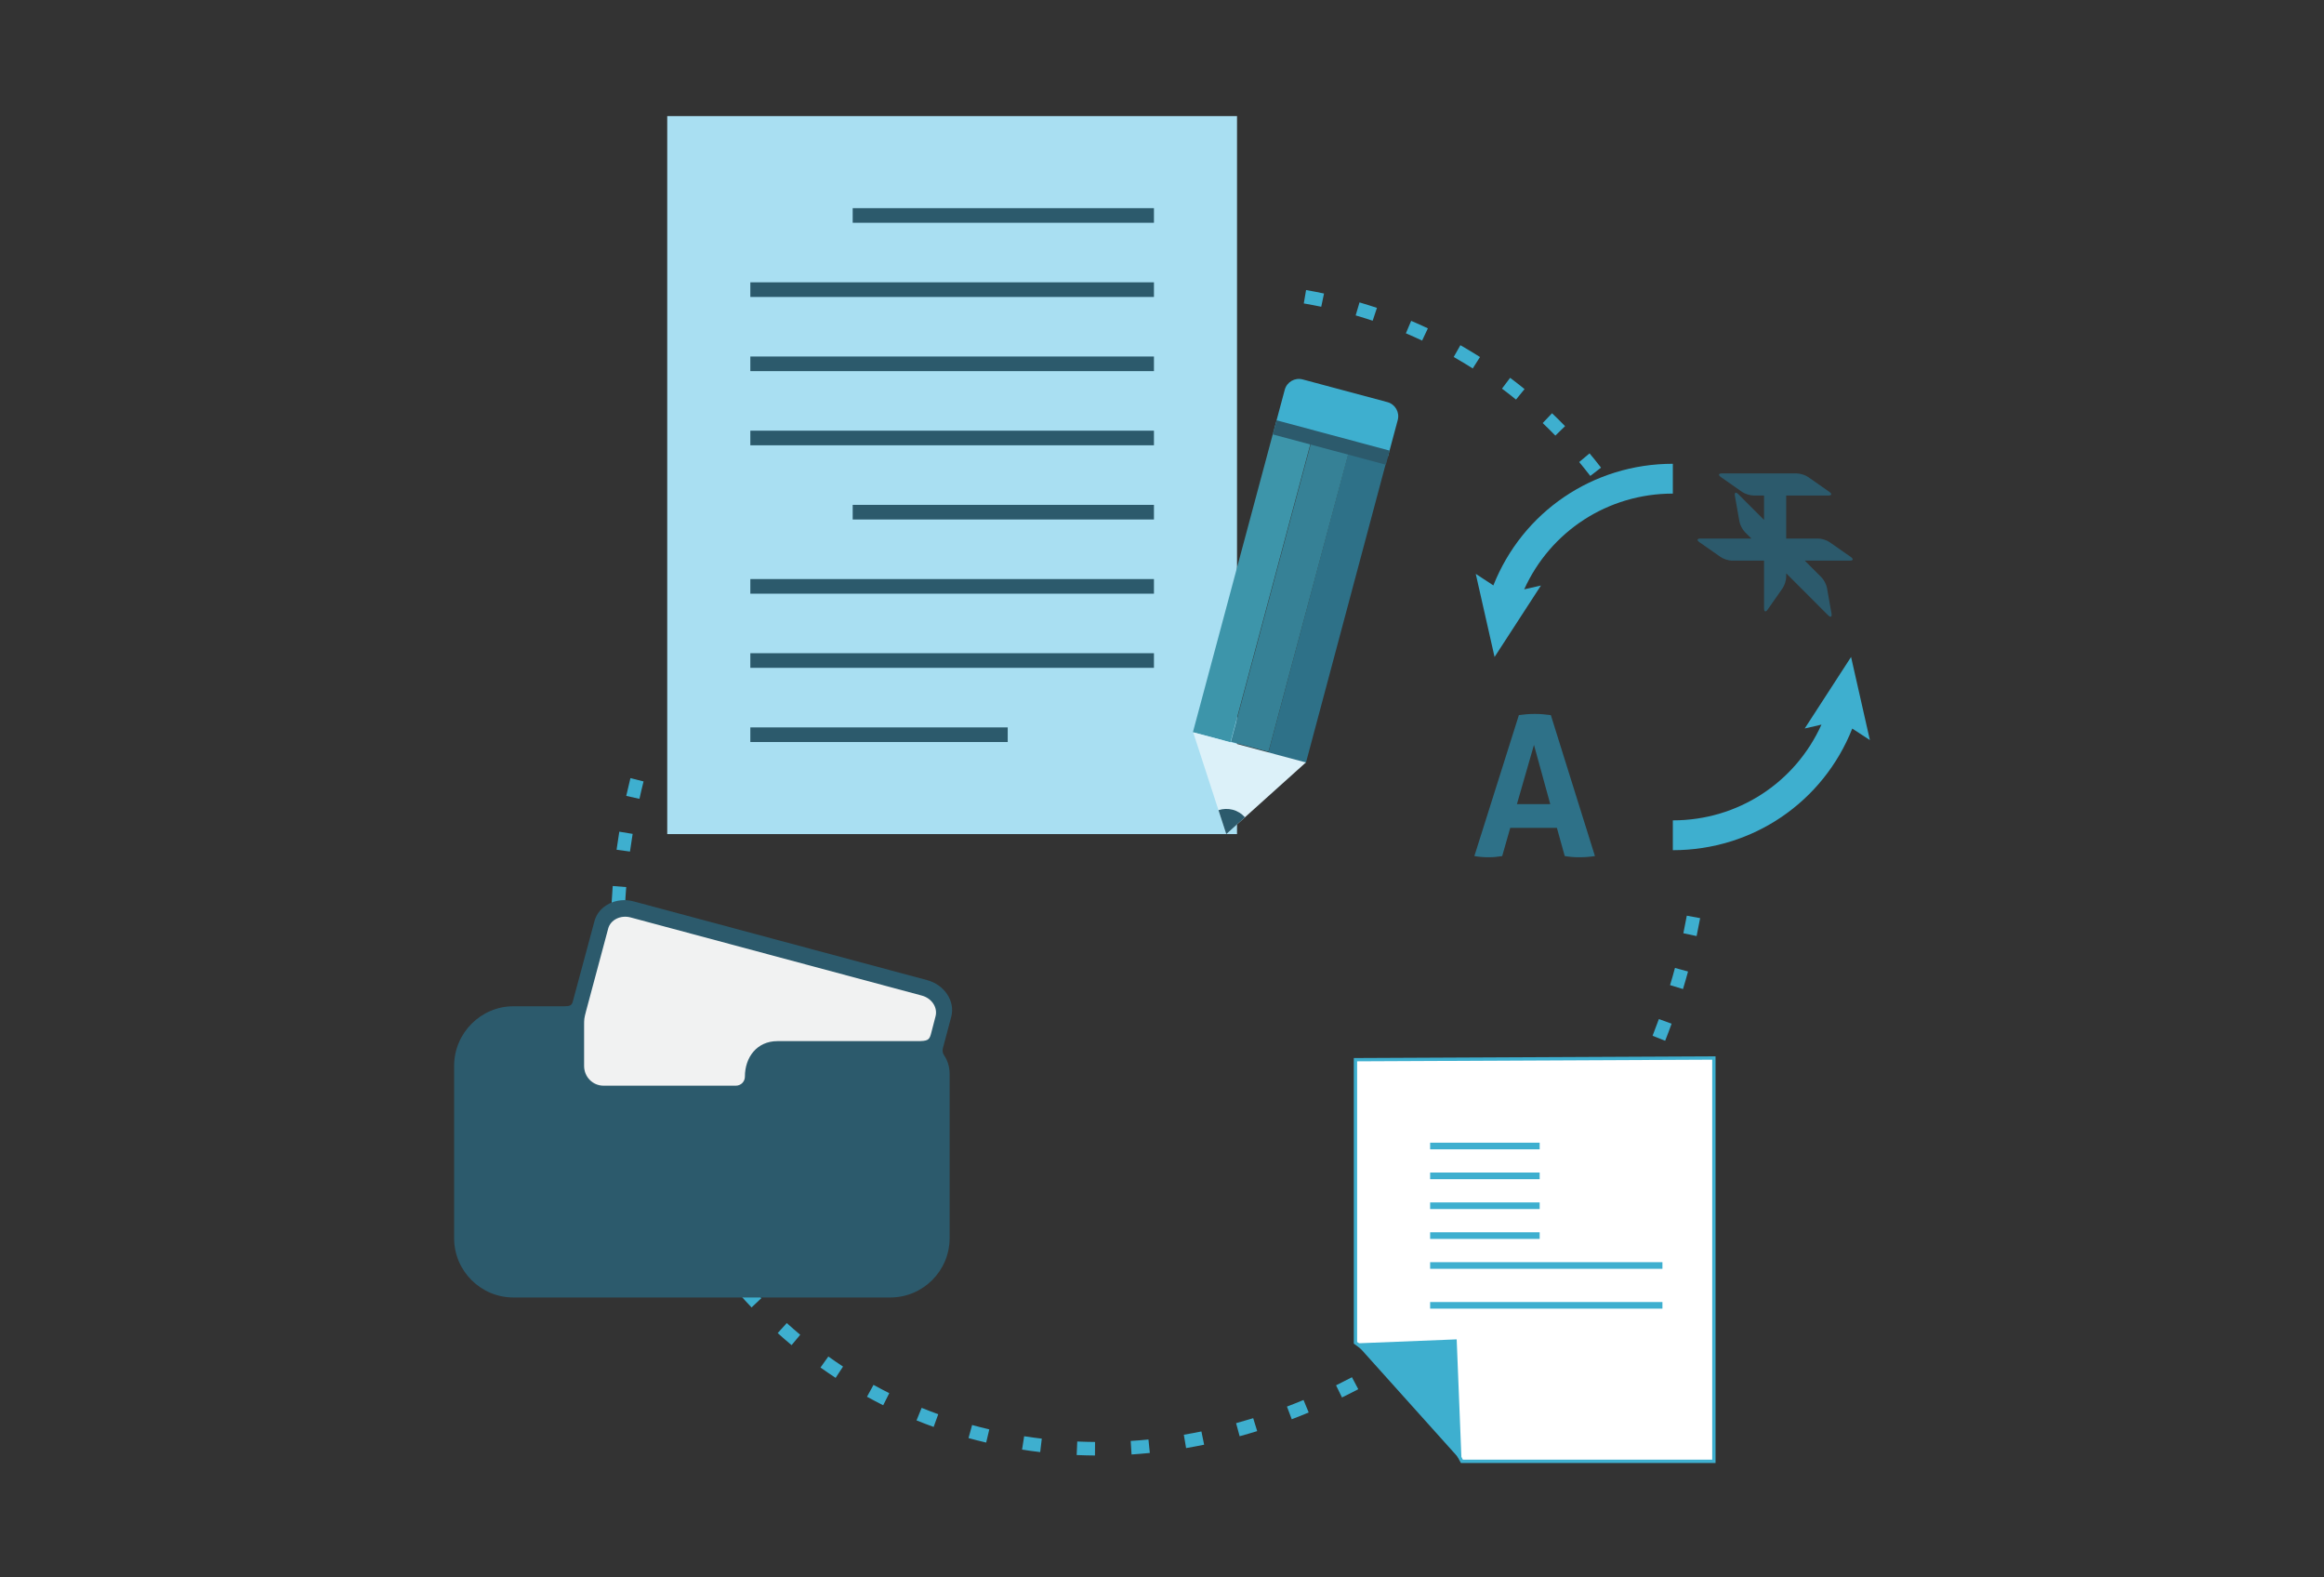<?xml version="1.0" encoding="utf-8"?>
<!-- Generator: Adobe Illustrator 17.0.1, SVG Export Plug-In . SVG Version: 6.00 Build 0)  -->
<!DOCTYPE svg PUBLIC "-//W3C//DTD SVG 1.1//EN" "http://www.w3.org/Graphics/SVG/1.1/DTD/svg11.dtd">
<svg version="1.1" id="Layer_1" xmlns="http://www.w3.org/2000/svg" xmlns:xlink="http://www.w3.org/1999/xlink" x="0px" y="0px"
	 width="140px" height="95px" viewBox="0 0 140 95" enable-background="new 0 0 140 95" xml:space="preserve">
<rect x="0" y="0" width="140" height="95" fill="#333333" stroke="none"/>
<g>
	<path fill="#3EAFCF" d="M97.432,68.599l-0.702-0.415c0.032-0.055,0.065-0.112,0.099-0.17l0,0c0.147-0.252,0.291-0.509,0.434-0.765
		l0,0l0.712,0.394c-0.145,0.262-0.291,0.524-0.441,0.782l0,0C97.499,68.484,97.466,68.541,97.432,68.599L97.432,68.599z
		 M95.65,71.369L94.982,70.9c0.205-0.294,0.407-0.59,0.605-0.89l0,0l-0.001,0.002l0.683,0.448
		C96.067,70.767,95.858,71.07,95.65,71.369L95.65,71.369z M98.255,65.34c0.157-0.324,0.31-0.65,0.459-0.975l0,0l0.743,0.337
		c-0.151,0.332-0.308,0.665-0.468,0.994l0,0L98.255,65.34L98.255,65.34z M99.553,62.38c0.131-0.333,0.257-0.669,0.379-1.006l0,0
		l0.767,0.278c-0.123,0.342-0.251,0.686-0.388,1.029l0,0L99.553,62.38L99.553,62.38z M100.606,59.33
		c0.105-0.343,0.203-0.688,0.295-1.034l0,0l0.788,0.213c-0.095,0.354-0.197,0.705-0.304,1.057l0,0L100.606,59.33L100.606,59.33z
		 M101.407,56.205c0.073-0.353,0.143-0.705,0.208-1.057l0,0l0.803,0.148c-0.066,0.358-0.138,0.718-0.213,1.079l0,0L101.407,56.205
		L101.407,56.205z M80.842,84.163l-0.357-0.731c0.319-0.158,0.641-0.32,0.958-0.487l0,0l0.381,0.721
		C81.497,83.838,81.172,84.002,80.842,84.163L80.842,84.163z M77.816,85.475l-0.288-0.763c0.333-0.126,0.667-0.26,0.998-0.397l0,0
		l0.312,0.753C78.5,85.21,78.159,85.345,77.816,85.475L77.816,85.475z M101.701,42.312l0.003-0.001l0,0l0,0L101.701,42.312
		L101.701,42.312z M74.677,86.498l-0.214-0.787c0.343-0.094,0.688-0.196,1.031-0.299l0,0l0.24,0.778
		C75.383,86.299,75.032,86.401,74.677,86.498L74.677,86.498z M71.452,87.212l-0.137-0.805c0.355-0.06,0.707-0.124,1.059-0.197l0,0
		l0.164,0.799C72.175,87.083,71.813,87.15,71.452,87.212L71.452,87.212z M99.98,36.113l0.002-0.003c-0.001,0.001,0,0.001,0,0.001
		l0,0L99.98,36.113L99.98,36.113z M68.166,87.597l-0.051-0.815c0.357-0.022,0.714-0.051,1.069-0.087l0,0l0.083,0.81
		C68.899,87.542,68.533,87.572,68.166,87.597L68.166,87.597z M69.184,86.695l0-0.001l0.002,0.001
		C69.186,86.695,69.185,86.694,69.184,86.695L69.184,86.695z M64.86,87.631l0.035-0.815c0.356,0.015,0.711,0.025,1.072,0.028l0,0
		l-0.005,0.815C65.594,87.656,65.226,87.646,64.86,87.631L64.86,87.631z M65.967,86.844l0-0.001l0.002,0.001
		C65.968,86.844,65.967,86.844,65.967,86.844L65.967,86.844z M61.57,87.305l0.126-0.807c0.354,0.055,0.706,0.104,1.063,0.145l0,0
		l-0.096,0.81C62.297,87.411,61.935,87.361,61.57,87.305L61.57,87.305z M95.8,28.663c-0.219-0.283-0.44-0.561-0.668-0.836l0,0
		l0.624-0.523c0.238,0.282,0.466,0.57,0.691,0.861l0,0L95.8,28.663L95.8,28.663z M58.344,86.609l0.217-0.787
		c0.344,0.095,0.689,0.182,1.035,0.265l0,0l-0.187,0.793C59.054,86.798,58.697,86.706,58.344,86.609L58.344,86.609z M93.696,26.235
		c-0.247-0.256-0.503-0.507-0.762-0.756l0,0l0.562-0.591c0.268,0.254,0.528,0.514,0.785,0.778l0,0L93.696,26.235L93.696,26.235z
		 M92.932,25.481l0.001-0.002l0,0l0,0L92.932,25.481L92.932,25.481z M55.212,85.545l0.308-0.756
		c0.331,0.134,0.666,0.262,1.001,0.383l0,0l-0.277,0.766C55.898,85.815,55.556,85.681,55.212,85.545L55.212,85.545z M91.326,24.065
		c-0.276-0.225-0.558-0.444-0.845-0.659l0,0l0.49-0.651c0.295,0.22,0.584,0.447,0.869,0.678l0,0L91.326,24.065L91.326,24.065z
		 M52.229,84.12l0.392-0.715c0.314,0.174,0.629,0.339,0.949,0.5l0,0l0.001-0.002l-0.367,0.73
		C52.877,84.468,52.554,84.298,52.229,84.12L52.229,84.12z M88.719,22.19c-0.301-0.191-0.606-0.376-0.916-0.556l0,0
		c-0.077-0.045-0.154-0.09-0.231-0.134l0,0l0.403-0.709c0.081,0.047,0.16,0.093,0.24,0.137l0,0c0.317,0.187,0.632,0.378,0.942,0.574
		l0,0L88.719,22.19L88.719,22.19z M50.786,82.302l0.001-0.002L50.786,82.302L50.786,82.302z M50.339,82.983
		c-0.307-0.203-0.613-0.41-0.912-0.623l0,0l0.473-0.663c0.29,0.206,0.585,0.407,0.885,0.605l0,0L50.339,82.983L50.339,82.983z
		 M84.692,20.074l0.318-0.75c0.339,0.144,0.675,0.294,1.007,0.451l0,0l-0.347,0.737C85.346,20.359,85.02,20.214,84.692,20.074
		L84.692,20.074z M48.207,80.388L48.207,80.388L48.207,80.388l0.001-0.002L48.207,80.388L48.207,80.388z M47.685,81.012
		c-0.285-0.237-0.562-0.479-0.836-0.726l0,0l0.547-0.604c0.265,0.239,0.535,0.475,0.81,0.706l0,0L47.685,81.012L47.685,81.012z
		 M81.669,18.996l-0.002-0.001l0.231-0.782c0.352,0.104,0.703,0.213,1.051,0.328l0,0l-0.258,0.775
		C82.35,19.202,82.009,19.097,81.669,18.996L81.669,18.996z M45.274,78.742c-0.254-0.267-0.502-0.541-0.744-0.816l0,0l0.615-0.538
		c0.234,0.27,0.474,0.534,0.721,0.795l0,0L45.274,78.742L45.274,78.742z M78.541,18.275l0.138-0.806
		c0.362,0.063,0.721,0.132,1.081,0.209l0,0l-0.167,0.796C79.244,18.402,78.894,18.336,78.541,18.275L78.541,18.275z M43.143,76.211
		c-0.221-0.292-0.435-0.591-0.645-0.894l0,0l0.671-0.462c0.203,0.292,0.412,0.583,0.626,0.868l0,0L43.143,76.211L43.143,76.211z
		 M41.312,73.462c-0.187-0.315-0.369-0.635-0.543-0.956l0,0l0.718-0.388c0.17,0.313,0.345,0.624,0.526,0.931l0,0L41.312,73.462
		L41.312,73.462z M36.84,54.457c0.019-0.364,0.042-0.729,0.07-1.096l0,0l0.814,0.065c-0.029,0.358-0.052,0.716-0.07,1.073l0,0
		L36.84,54.457L36.84,54.457z M37.143,51.176c0.05-0.363,0.104-0.725,0.164-1.087l0,0l0.804,0.132
		c-0.058,0.354-0.112,0.709-0.16,1.065l0,0L37.143,51.176L37.143,51.176z M37.725,47.933c0.079-0.358,0.164-0.714,0.253-1.07l0,0
		l0.791,0.199c-0.087,0.349-0.172,0.699-0.248,1.048l0,0L37.725,47.933L37.725,47.933z"/>
	<g>
		<polygon fill="#FFFFFF" stroke="#3EAFCF" stroke-width="0.2" stroke-miterlimit="10" points="81.654,63.821 81.654,80.87 
			85.853,83.961 88.066,88.009 103.246,88.009 103.246,63.72 		"/>
		<g>
			<polygon fill="#3EAFCF" points="81.678,80.906 88.046,87.999 87.752,80.664 			"/>
		</g>
		<g>
			<rect x="86.153" y="68.819" fill-rule="evenodd" clip-rule="evenodd" fill="#3EAFCF" width="6.598" height="0.4"/>
			<rect x="86.153" y="70.617" fill-rule="evenodd" clip-rule="evenodd" fill="#3EAFCF" width="6.598" height="0.4"/>
			<rect x="86.153" y="72.417" fill-rule="evenodd" clip-rule="evenodd" fill="#3EAFCF" width="6.598" height="0.399"/>
			<rect x="86.153" y="74.215" fill-rule="evenodd" clip-rule="evenodd" fill="#3EAFCF" width="6.598" height="0.4"/>
			<rect x="86.153" y="76.016" fill-rule="evenodd" clip-rule="evenodd" fill="#3EAFCF" width="13.993" height="0.399"/>
			<rect x="86.153" y="78.416" fill-rule="evenodd" clip-rule="evenodd" fill="#3EAFCF" width="13.993" height="0.398"/>
		</g>
	</g>
	<g>
		<g>
			<rect x="40.195" y="6.991" fill="#A9DFF2" width="34.324" height="43.243"/>
			<g>
				<rect x="51.367" y="12.536" fill="#2C5A6C" width="18.148" height="0.881"/>
				<rect x="45.201" y="17.003" fill="#2C5A6C" width="24.314" height="0.882"/>
				<rect x="45.201" y="21.471" fill="#2C5A6C" width="24.314" height="0.881"/>
				<rect x="45.201" y="25.938" fill="#2C5A6C" width="24.314" height="0.88"/>
				<rect x="51.367" y="30.406" fill="#2C5A6C" width="18.148" height="0.881"/>
				<rect x="45.201" y="34.874" fill="#2C5A6C" width="24.314" height="0.881"/>
				<rect x="45.201" y="39.34" fill="#2C5A6C" width="24.314" height="0.881"/>
				<rect x="45.201" y="43.808" fill="#2C5A6C" width="15.505" height="0.881"/>
			</g>
		</g>
		<g>
			<path fill="#3EAFCF" d="M83.579,24.218l-5.105-1.367c-0.47-0.126-0.953,0.153-1.079,0.623l-0.601,2.241l6.806,1.825l0.601-2.242
				C84.328,24.828,84.048,24.344,83.579,24.218z"/>
			
				<rect x="78.826" y="26.908" transform="matrix(-0.966 -0.258 0.258 -0.966 147.872 92.275)" fill="#2E7188" width="2.343" height="19.032"/>
			
				<rect x="76.562" y="26.303" transform="matrix(-0.966 -0.259 0.259 -0.966 143.56 90.52)" fill="#368196" width="2.343" height="19.03"/>
			
				<rect x="74.3" y="25.696" transform="matrix(-0.966 -0.259 0.259 -0.966 139.241 88.775)" fill="#3D95AA" width="2.342" height="19.029"/>
			<polygon fill="#DCF1F9" points="73.871,50.234 71.877,44.1 78.667,45.919 			"/>
			
				<rect x="76.674" y="26.188" transform="matrix(0.966 0.259 -0.259 0.966 9.62 -19.843)" fill="#2C5A6C" width="7.047" height="0.88"/>
			<path fill="#2C5A6C" d="M73.871,50.234l1.126-1.013c-0.19-0.211-0.438-0.374-0.734-0.453c-0.295-0.077-0.59-0.063-0.86,0.026
				L73.871,50.234z"/>
		</g>
	</g>
	<g>
		<path fill="#2C5A6C" d="M111.498,33.547l-1.28-0.895c-0.173-0.122-0.482-0.218-0.692-0.218h-1.925v-2.591h2.534
			c0.21,0,0.241-0.098,0.069-0.218l-1.28-0.896c-0.172-0.121-0.482-0.217-0.692-0.217h-4.497c-0.212,0-0.242,0.096-0.07,0.217
			l1.28,0.896c0.173,0.12,0.482,0.218,0.693,0.218h0.63v1.471l-1.554-1.554c-0.148-0.148-0.239-0.101-0.202,0.106l0.272,1.537
			c0.035,0.208,0.186,0.497,0.334,0.644l0.388,0.387h-3.064c-0.21,0-0.242,0.097-0.069,0.218l1.28,0.895
			c0.171,0.121,0.482,0.219,0.692,0.219h1.924v2.876c0,0.211,0.098,0.241,0.218,0.069l0.896-1.281
			c0.121-0.172,0.219-0.483,0.219-0.692v-0.21l2.526,2.528c0.149,0.149,0.24,0.101,0.204-0.106l-0.272-1.537
			c-0.036-0.208-0.186-0.497-0.335-0.645l-1.003-1.002h2.707C111.639,33.766,111.67,33.668,111.498,33.547z"/>
		<g>
			<path fill="#2E7188" d="M91.499,43.067c0.165-0.023,0.323-0.04,0.473-0.052c0.149-0.011,0.314-0.018,0.496-0.018
				c0.157,0,0.31,0.007,0.46,0.018c0.149,0.012,0.314,0.029,0.496,0.052l2.657,8.491c-0.322,0.048-0.638,0.072-0.944,0.072
				c-0.3,0-0.592-0.024-0.875-0.072l-0.473-1.7h-2.81l-0.485,1.7c-0.283,0.048-0.554,0.072-0.814,0.072
				c-0.292,0-0.58-0.024-0.863-0.072L91.499,43.067z M93.389,48.429l-0.981-3.567l-1.027,3.567H93.389z"/>
		</g>
		<path fill="#3EAFCF" d="M89.962,35.256l-1.061-0.694l1.133,5.005l2.794-4.304l-1.009,0.231c1.578-3.491,5.033-5.767,8.954-5.767
			v-1.795C95.949,27.932,91.715,30.84,89.962,35.256z"/>
		<path fill="#3EAFCF" d="M112.644,44.572l-1.134-5.005l-2.792,4.306l1.008-0.232c-1.577,3.491-5.033,5.766-8.953,5.766v1.796
			c4.823,0,9.058-2.908,10.809-7.324L112.644,44.572z"/>
	</g>
	<g>
		<path fill-rule="evenodd" clip-rule="evenodd" fill="#2C5A6C" d="M30.928,78.142h22.705c1.958,0,3.573-1.594,3.573-3.572v-9.91
			c0-0.404-0.121-0.787-0.324-1.089c-0.101-0.142-0.121-0.303-0.081-0.445l0.505-1.897c0.242-0.928-0.404-1.917-1.454-2.2
			l-17.679-4.742c-1.05-0.283-2.119,0.262-2.362,1.19l-1.311,4.864c-0.061,0.222-0.202,0.262-0.505,0.262h-3.067
			c-1.958,0-3.572,1.614-3.572,3.592v10.374C27.356,76.548,28.97,78.142,30.928,78.142L30.928,78.142z"/>
		<path fill-rule="evenodd" clip-rule="evenodd" fill="#F1F2F2" d="M55.53,59.959c0.605,0.161,0.969,0.726,0.828,1.251l-0.283,1.089
			c-0.101,0.343-0.202,0.404-0.828,0.404h-8.415c-1.231,0-1.958,0.968-1.958,2.138c0,0.304-0.242,0.545-0.545,0.545h-7.972
			c-0.646,0-1.17-0.524-1.17-1.191v-2.402c0-0.424,0-0.444,0.121-0.909l1.331-4.965c0.142-0.524,0.747-0.827,1.352-0.665
			L55.53,59.959z"/>
	</g>
</g>
</svg>
